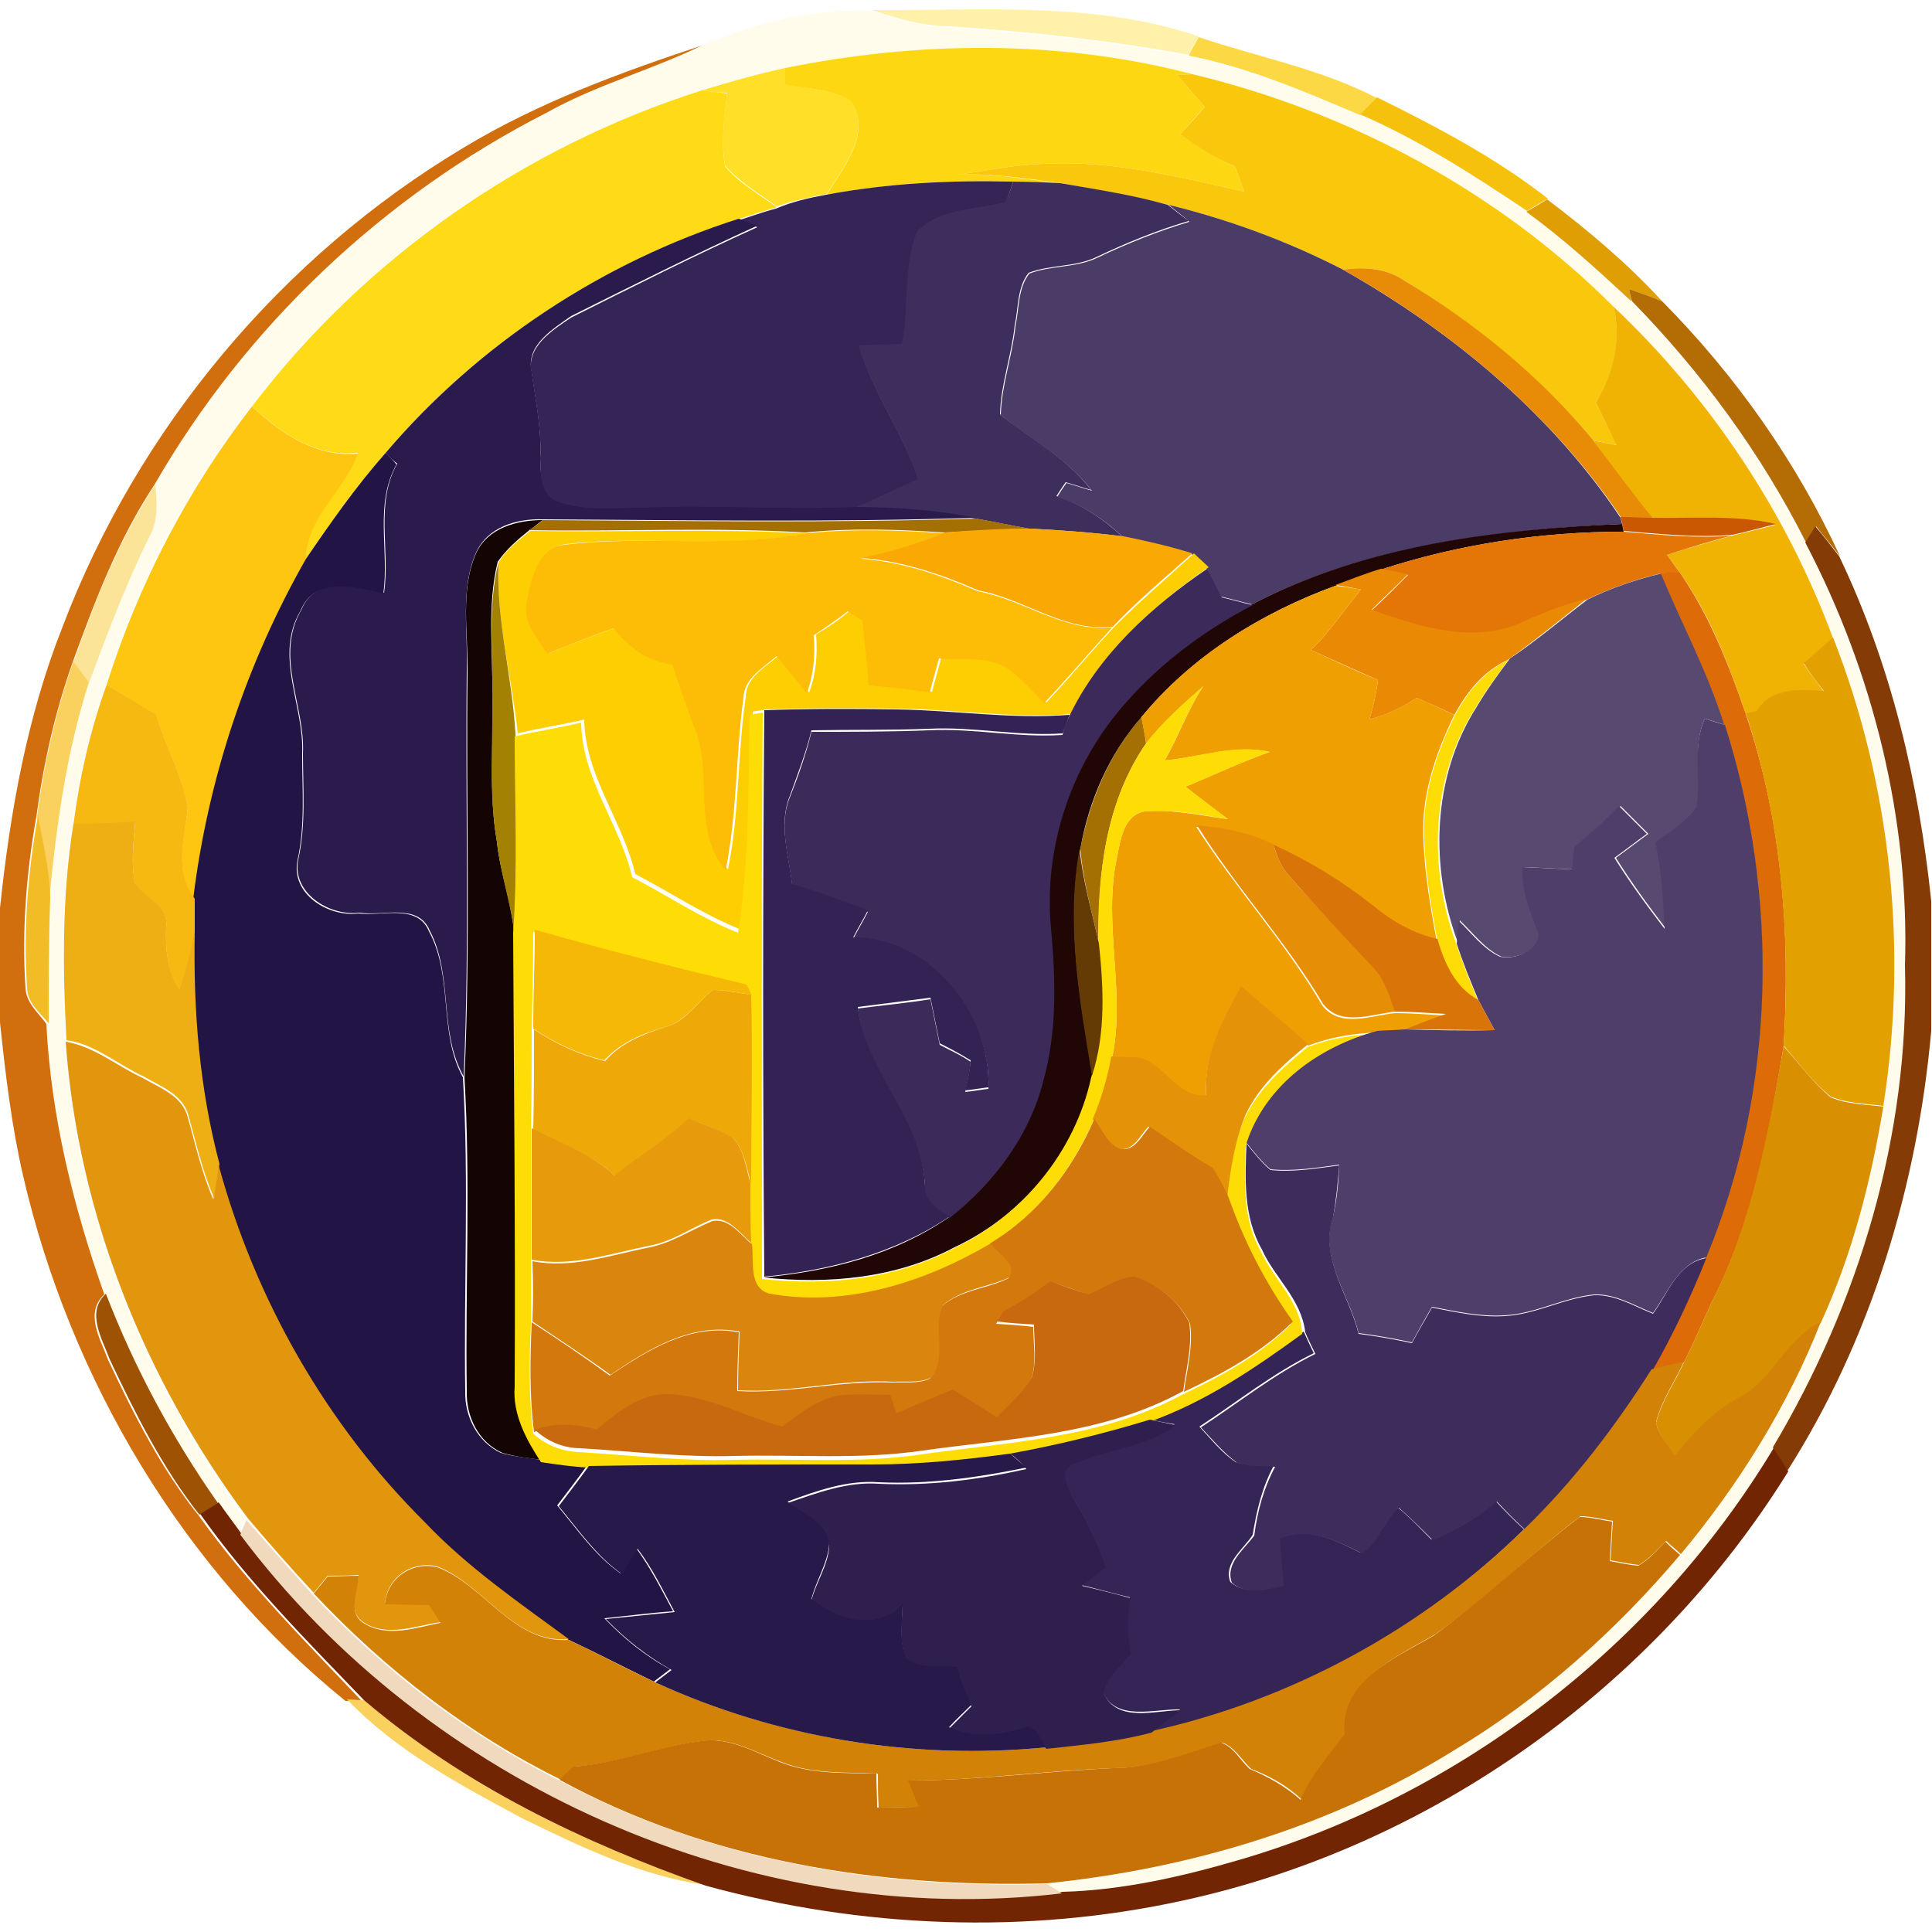 <?xml version="1.0" encoding="utf-8"?>
<!-- Generator: Adobe Illustrator 26.0.3, SVG Export Plug-In . SVG Version: 6.00 Build 0)  -->
<svg version="1.1" id="Layer_1" xmlns="http://www.w3.org/2000/svg" xmlns:xlink="http://www.w3.org/1999/xlink" x="0px" y="0px"
	 viewBox="0 0 250 250" style="enable-background:new 0 0 250 250;" xml:space="preserve">
<style type="text/css">
	.st0{fill:#FFFCEB;}
	.st1{fill:#FFF1A9;}
	.st2{fill:#FCD944;}
	.st3{fill:#D16E0D;}
	.st4{fill:#FED713;}
	.st5{fill:#FFDF27;}
	.st6{fill:#F9C70C;}
	.st7{fill:#FEDA17;}
	.st8{fill:#F6C10D;}
	.st9{fill:#352556;}
	.st10{fill:#3E2E5E;}
	.st11{fill:#DE9E04;}
	.st12{fill:#4B3B67;}
	.st13{fill:#2A1B4C;}
	.st14{fill:#E88C07;}
	.st15{fill:#B46C05;}
	.st16{fill:#F0B203;}
	.st17{fill:#FEC611;}
	.st18{fill:#221444;}
	.st19{fill:#FBE497;}
	.st20{fill:#150404;}
	.st21{fill:#A46F03;}
	.st22{fill:#CA5802;}
	.st23{fill:#200705;}
	.st24{fill:#843B05;}
	.st25{fill:#FDCF03;}
	.st26{fill:#FDBC05;}
	.st27{fill:#FAA804;}
	.st28{fill:#E37606;}
	.st29{fill:#A38102;}
	.st30{fill:#3B2A5A;}
	.st31{fill:#E98904;}
	.st32{fill:#584970;}
	.st33{fill:#DD6B07;}
	.st34{fill:#F09F03;}
	.st35{fill:#E2A101;}
	.st36{fill:#FDDD05;}
	.st37{fill:#FAD15E;}
	.st38{fill:#F5B912;}
	.st39{fill:#332354;}
	.st40{fill:#4E3E69;}
	.st41{fill:#F2BC27;}
	.st42{fill:#EEAF15;}
	.st43{fill:#E68E06;}
	.st44{fill:#643B04;}
	.st45{fill:#D97409;}
	.st46{fill:#F5B806;}
	.st47{fill:#EEA808;}
	.st48{fill:#E49308;}
	.st49{fill:#E2960E;}
	.st50{fill:#D88F01;}
	.st51{fill:#E79B0C;}
	.st52{fill:#D2780D;}
	.st53{fill:#3D2C5C;}
	.st54{fill:#DA850E;}
	.st55{fill:#C8680F;}
	.st56{fill:#9E5204;}
	.st57{fill:#D18207;}
	.st58{fill:#2E1F4F;}
	.st59{fill:#722503;}
	.st60{fill:#27194A;}
	.st61{fill:#C67206;}
	.st62{fill:#F0D9BC;}
</style>
<g id="_x23_fffcebff">
	<path class="st0" d="M90.8,5.9c6.9-2.9,14.3-4.8,21.8-4.5c3.3,1,6.6,2,10.1,2.2c10.4,0.7,20.8,1.7,31,3.7c7.7,1.5,15,4.7,22.2,7.6
		c7.6,3.4,14.7,7.8,21.5,12.6c4.8,3.6,9.3,7.6,13.6,11.6c9.1,9.2,16.7,19.7,22.5,31.2c8.8,16.8,13.4,35.8,13,54.8
		c0.5,21.9-6,43.6-17.1,62.4c-15.3,25.5-40.3,44.9-68.9,53.2c-7.6,2.2-15.3,4-23.2,4.2c-0.5-0.3-1.4-0.9-1.9-1.2
		c18.6-1.9,36.9-7.5,52.8-17.3c11.1-6.6,20.8-15.4,29.1-25.2c7.5-9,13.8-19.1,18.1-30c4.1-8.9,6.5-18.4,8.1-28
		c3.2-20.3,1-41.4-6.5-60.6c-6-16.2-15.8-31-28.4-42.9c-14.9-14.8-34.1-25.2-54.5-30.1c-17.2-4.4-35.4-4.3-52.7-0.8
		c-3.6,0.8-7.2,1.8-10.8,2.9c-23,7.2-43.6,21.7-58.2,40.9c-8.4,10.8-14.8,23-18.8,36c-2,5.8-3.5,11.9-4.3,18
		c-1.5,9.3-1.4,18.8-1,28.2c1.6,22.4,10.3,43.9,23.4,61.9c-0.2,0.4-0.6,1.3-0.8,1.8c-1-1.3-1.9-2.6-2.9-4
		c-5.9-8.4-10.8-17.6-14.5-27.1c-4.1-11.2-6.9-23-7.5-35c-0.1-5.4,0-10.8,0.2-16.2c0.8-9.4,2.2-18.8,5.1-27.8
		c2.4-6.4,4.8-12.9,7.9-19.1c1.1-2,0.9-4.4,0.7-6.6c11.7-20.5,29.6-37.4,50.7-48.1C77.1,11,84.3,9.1,90.8,5.9z"/>
</g>
<g id="_x23_fff1a9ff">
	<path class="st1" d="M112.7,1.3c14.2,0.1,28.8-1.2,42.4,3.4c-0.3,0.6-1,1.8-1.3,2.4c-10.2-1.9-20.6-3-31-3.7
		C119.3,3.4,115.9,2.3,112.7,1.3z"/>
</g>
<g id="_x23_fcd944ff">
	<path class="st2" d="M153.8,7.2c0.3-0.6,1-1.8,1.3-2.4c7.7,2.6,15.8,4.1,23.1,7.9c-0.7,0.7-1.5,1.4-2.2,2.2
		C168.7,11.8,161.5,8.7,153.8,7.2z"/>
</g>
<g id="_x23_d16e0dff">
	<path class="st3" d="M60,19.1c9.6-5.8,20.2-9.7,30.8-13.2c-6.6,3.2-13.7,5.1-20.1,8.7C49.7,25.3,31.8,42.2,20,62.7
		c-4.7,7.1-7.7,15-10.6,23c-2.3,6.5-3.8,13.2-4.7,20c-1.3,7.3-1.9,14.8-1.4,22.2c0.1,1.9,1.7,3.2,2.7,4.6c0.6,12,3.5,23.7,7.5,35
		c-2.6,2.4-0.5,5.8,0.5,8.5c3.3,7,6.8,14,11.7,20.1c6.2,8.7,13.8,16.3,21.2,24.1c-0.5,0-1.6-0.1-2.2-0.1
		C23.7,203.1,9.1,178.5,3,152.2c-1.5-6.5-2.3-13.2-3-19.9v-14.8c1.3-12.4,3.5-24.8,8.1-36.4C17.8,55.5,36.4,33.2,60,19.1z"/>
</g>
<g id="_x23_fed713ff">
	<path class="st4" d="M101.6,8.8c17.3-3.5,35.5-3.7,52.7,0.8c-0.5,0-1.5,0.1-2,0.1c1.2,1.4,2.4,2.8,3.6,4.1
		c-1.1,1.2-2.1,2.4-3.2,3.6c2.3,1.5,4.5,3.1,7.1,4.1c0.4,1.1,0.8,2.2,1.2,3.3c-8.5-1.9-17.1-4.1-25.9-3.6c-3.8,0.1-7.5,0.9-11.2,1.4
		c4.5-0.2,9,0.6,13.4,1.1c-2.1-0.1-4.1-0.1-6.1-0.2c-8.1-0.2-16.2,0.2-24.2,1.7c2.1-3.6,5.9-7.9,3.1-12.1c-2.5-1.6-5.6-1.6-8.5-2.1
		C101.6,10.4,101.6,9.3,101.6,8.8z"/>
</g>
<g id="_x23_ffdf27ff">
	<path class="st5" d="M90.8,11.7c3.6-1.1,7.1-2.1,10.8-2.9c0,0.5,0,1.6,0,2.1c2.8,0.6,6,0.6,8.5,2.1c2.8,4.2-1,8.6-3.1,12.1
		c-2.2,0.4-4.4,0.9-6.5,1.6c-2.3-1.7-4.8-3.1-6.7-5.3c-0.5-3.1-0.1-6.3,0.3-9.4C93.2,12,91.6,11.8,90.8,11.7z"/>
</g>
<g id="_x23_f9c70cff">
	<path class="st6" d="M152.3,9.7c0.5,0,1.5-0.1,2-0.1c20.4,4.9,39.6,15.2,54.5,30.1c1,4.3,0.1,8.7-2.3,12.4c0.9,1.8,1.8,3.6,2.8,5.5
		c-1.1-0.2-2.1-0.4-3.1-0.6c-6.9-8.2-15.3-15.1-24.5-20.7c-2.3-1.6-5.2-1.8-7.9-1.4c-7.2-3.7-14.8-6.5-22.6-8.4
		c-4.6-1.2-9.3-1.9-13.9-2.8c-4.4-0.6-8.9-1.3-13.4-1.1c3.7-0.5,7.4-1.3,11.2-1.4c8.8-0.5,17.4,1.7,25.9,3.6
		c-0.4-1.1-0.8-2.2-1.2-3.3c-2.6-1-4.8-2.5-7.1-4.1c1.1-1.2,2.2-2.4,3.2-3.6C154.7,12.5,153.5,11.1,152.3,9.7z"/>
</g>
<g id="_x23_feda17ff">
	<path class="st7" d="M32.6,52.6C47.2,33.4,67.8,19,90.8,11.7c0.8,0.1,2.5,0.3,3.3,0.4c-0.4,3.1-0.8,6.3-0.3,9.4
		c1.8,2.2,4.4,3.6,6.7,5.3c-1.6,0.5-3.2,1-4.8,1.5C78,33.9,61.9,44.5,49.9,58.6c-3.8,4.3-7.1,9-10.3,13.7c-0.1-5.5,4.9-8.8,6.7-13.7
		C40.8,59.2,36.4,56,32.6,52.6z"/>
</g>
<g id="_x23_f6c10dff">
	<path class="st8" d="M176,14.8c0.7-0.7,1.4-1.4,2.2-2.2c7.7,3.8,15.3,7.8,22.1,13.1c-0.7,0.4-2.1,1.2-2.7,1.6
		C190.6,22.6,183.6,18.1,176,14.8z"/>
</g>
<g id="_x23_352556ff">
	<path class="st9" d="M106.9,25.2c8-1.5,16.1-1.9,24.2-1.7c-0.2,0.7-0.7,2.1-1,2.8c-3.8,0.9-8.5,0.8-11.3,3.7
		c-1.8,4.6-0.9,9.8-2,14.6c-1.9,0.1-3.8,0.1-5.6,0.2c1.8,6.1,5.7,11.3,7.7,17.3c-2.8,1.2-5.4,2.6-8.2,3.7
		c-9.2,0.4-18.5-0.3-27.7,0.1c-3.7-0.1-7.6,0.4-11.1-0.9c-2.2-1-1.9-3.7-2-5.7c0.2-3.7-0.6-7.4-1.1-11c-0.8-3.4,2.7-5.6,5.1-7.2
		c8-4,15.9-8,24.1-11.7c-0.6-0.2-1.8-0.7-2.4-0.9c1.6-0.5,3.2-1.1,4.8-1.5C102.5,26.1,104.7,25.6,106.9,25.2z"/>
	<path class="st9" d="M148.9,183.7c7.2-2.6,13.6-7,19.8-11.4c0.4,0.9,0.8,1.8,1.3,2.8c-5.3,2.6-9.9,6.3-14.8,9.5
		c1.5,1.6,2.9,3.4,4.7,4.6c1.6,0.5,3.3,0.4,4.9,0.5c-1.5,2.8-2.2,5.8-2.7,8.9c-1.2,1.9-3.8,3.6-2.9,6.1c1.9,1.7,4.5,0.9,6.7,0.4
		c-0.2-2-0.3-4-0.5-6.1c3.8-1.5,7.3,0.2,10.6,1.9c2.2-1.3,2.9-4.2,4.8-5.9c1.6,1.3,3,2.8,4.4,4.2c3-1.2,5.8-2.9,8.3-5
		c1.2,1.3,2.4,2.5,3.7,3.7c-13.2,13-30.1,22.3-48.3,26.2c1.3-0.9,2.6-1.9,3.8-2.9c-3.3-0.1-8.2,1.6-10-2.2c0.4-2.1,2.2-3.5,3.5-5.1
		c-0.5-2.4-0.5-4.8,0-7.2c-2.1-0.5-4.2-1.1-6.3-1.6c1-0.8,2.1-1.6,3.1-2.4c-1-3.1-2.4-6-4.1-8.8c-0.7-1.3-1.8-2.9-0.6-4.3
		c4.4-2.2,9.7-2.2,13.7-5.3C151.4,184.2,149.7,183.9,148.9,183.7z"/>
</g>
<g id="_x23_3e2e5eff">
	<path class="st10" d="M131.1,23.5c2,0,4.1,0.1,6.1,0.2c4.6,0.8,9.3,1.5,13.9,2.8c0.9,0.7,1.8,1.4,2.7,2.1c-4.1,1.2-8,2.8-11.8,4.6
		c-2.8,1.4-6,1-8.9,2.1c-1.5,1.9-1.3,4.5-1.8,6.8c-0.4,3.9-1.8,7.6-1.9,11.5c4,3.2,8.6,5.6,11.8,9.8c-1.1-0.3-2.2-0.7-3.3-1
		c-0.3,0.4-0.9,1.3-1.2,1.8c3.2,1,6,2.9,8.5,5.2c-4-0.5-8-0.8-12.1-1c-2.3-0.4-4.6-0.9-6.9-1.3c-5.1-1-10.4-1.4-15.6-1.4
		c2.8-1.2,5.4-2.5,8.2-3.7c-2-6-5.9-11.2-7.7-17.3c1.9-0.1,3.8-0.1,5.6-0.2c1-4.8,0.1-10,2-14.6c2.9-2.9,7.5-2.8,11.3-3.7
		C130.4,25.6,130.9,24.2,131.1,23.5z"/>
</g>
<g id="_x23_de9e04ff">
	<path class="st11" d="M197.5,27.4c0.7-0.4,2.1-1.2,2.7-1.6c5.3,4,10.4,8.3,14.9,13.2c-1.4-0.6-2.9-1.1-4.3-1.6
		c0.1,0.4,0.2,1.2,0.3,1.6C206.7,34.9,202.3,30.9,197.5,27.4z"/>
</g>
<g id="_x23_4b3b67ff">
	<path class="st12" d="M151.2,26.5c7.8,1.9,15.4,4.7,22.6,8.4c14.1,8,26.9,18.6,35.9,32.1l0.2,0.8c-16.4,0.8-33.2,2.8-47.9,10.4
		c-1.3-0.3-2.7-0.7-4-1c-0.6-1.2-1.2-2.5-1.9-3.7c-0.6-0.6-1.2-1.3-1.9-1.8c-2.9-0.9-5.9-1.7-8.9-2.2c-2.4-2.3-5.3-4.2-8.5-5.2
		c0.3-0.5,0.9-1.4,1.2-1.8c1.1,0.3,2.2,0.7,3.3,1c-3.2-4.2-7.9-6.6-11.8-9.8c0.1-3.9,1.5-7.6,1.9-11.5c0.5-2.3,0.3-4.9,1.8-6.8
		c2.8-1.1,6.1-0.7,8.9-2.1c3.8-1.8,7.8-3.4,11.8-4.6C153,27.9,152.1,27.2,151.2,26.5z"/>
</g>
<g id="_x23_2a1b4cff">
	<path class="st13" d="M49.9,58.6c12-14.1,28.1-24.7,45.7-30.3c0.6,0.2,1.8,0.7,2.4,0.9c-8.1,3.7-16.1,7.7-24.1,11.7
		c-2.4,1.7-5.9,3.8-5.1,7.2c0.5,3.7,1.3,7.3,1.1,11c0.1,2-0.1,4.7,2,5.7c3.5,1.4,7.4,0.9,11.1,0.9c9.2-0.4,18.5,0.3,27.7-0.1
		c5.2,0,10.5,0.4,15.6,1.4c-18.7,0.6-37.4,0.3-56.1,0.2c-3.4-0.1-7.1,1-8.6,4.3c-2.1,4.8-1,10.3-1.2,15.4
		c-0.2,17.5,0.4,34.9-0.4,52.4c-3.3-5.9-1.3-13-4.4-18.9c-1.5-3.6-6.1-1.8-9.1-2.3c-3.9,0.5-8.8-2.6-7.9-6.9c1-4.5,0.6-9.1,0.6-13.7
		c0.3-6.2-3.7-12.6-0.2-18.6c1.8-4.4,7.1-3.1,10.7-2.2c0.8-5.6-1.2-11.6,1.7-16.7C51,59.7,50.2,59,49.9,58.6z"/>
</g>
<g id="_x23_e88c07ff">
	<path class="st14" d="M173.8,34.9c2.7-0.4,5.6-0.2,7.9,1.4c9.2,5.5,17.6,12.4,24.5,20.7c2.7,3.3,5.2,6.8,7.8,10.1
		c-1.4,0-2.8-0.1-4.2-0.1C200.7,53.5,187.8,42.8,173.8,34.9z"/>
</g>
<g id="_x23_b46c05ff">
	<path class="st15" d="M210.8,37.4c1.4,0.5,2.9,1,4.3,1.6c9.5,9.6,17.4,20.8,23,33c-1-1.3-2.1-2.6-3.1-3.9c-0.3,0.5-1,1.6-1.3,2.1
		c-5.8-11.5-13.5-22-22.5-31.2C211,38.6,210.9,37.8,210.8,37.4z"/>
</g>
<g id="_x23_f0b203ff">
	<path class="st16" d="M206.5,52.1c2.3-3.7,3.3-8.1,2.3-12.4c12.6,11.9,22.4,26.7,28.4,42.9c-1.2,1.1-2.5,2.2-3.8,3.3
		c0.8,1.2,1.7,2.4,2.6,3.6c-3.1-0.2-6.8-0.6-8.7,2.6c-0.4,0.1-1.1,0.2-1.4,0.3c-2.2-6.4-4.6-12.8-8.6-18.4c-0.4-0.6-1.2-1.7-1.6-2.2
		c2.8-0.9,5.6-1.7,8.5-2.5c1.9-0.5,3.8-0.9,5.6-1.4c-5.2-1.2-10.6-0.7-15.9-0.8c-2.7-3.3-5.2-6.8-7.8-10.1c1,0.2,2.1,0.4,3.1,0.6
		C208.3,55.7,207.4,53.9,206.5,52.1z"/>
</g>
<g id="_x23_fec611ff">
	<path class="st17" d="M13.8,88.6c4.1-13,10.5-25.3,18.8-36c3.8,3.5,8.3,6.6,13.7,6.1c-1.7,4.9-6.7,8.2-6.7,13.7
		c-7.7,13.5-12.7,28.5-14.4,44c-2.7-3.6-1.4-7.8-0.9-11.8c-0.7-4.2-2.9-8-4.1-12C18.1,91.2,15.9,89.9,13.8,88.6z"/>
</g>
<g id="_x23_221444ff">
	<path class="st18" d="M39.6,72.3c3.2-4.7,6.5-9.4,10.3-13.7c0.4,0.4,1.1,1.1,1.4,1.5c-2.9,5.2-0.9,11.2-1.7,16.7
		c-3.6-0.9-8.9-2.2-10.7,2.2c-3.5,5.9,0.5,12.3,0.2,18.6c0,4.6,0.4,9.2-0.6,13.7c-0.9,4.4,4,7.4,7.9,6.9c3,0.4,7.6-1.3,9.1,2.3
		c3.2,5.9,1.2,13.1,4.4,18.9c0.8,13.5,0.1,27.1,0.3,40.6c-0.1,3.3,1.6,6.6,4.6,8c1.7,0.5,3.4,0.6,5.1,0.9c2,0.3,4,0.6,6.1,0.7
		c-1.3,1.8-2.6,3.5-3.9,5.2c2.6,3.1,4.9,6.5,8.2,8.8c0.7-1.1,1.3-2.2,2-3.3c1.9,2.6,3.3,5.4,4.8,8.2c-3,0.2-5.9,0.6-8.9,0.9
		c2.5,2.6,5.3,4.9,8.5,6.6c-0.5,0.4-1.6,1.2-2.1,1.6c-3.7-1.8-7.4-3.7-11.2-5.5c-6.5-4.7-13.1-9.3-18.6-15.1
		c-12.8-12.7-22-28.9-26.6-46.3c-2.6-9.8-3.4-19.9-3.2-30c0-1.5,0.1-2.9,0-4.4C26.9,100.8,31.9,85.8,39.6,72.3z"/>
</g>
<g id="_x23_fbe497ff">
	<path class="st19" d="M9.5,85.7c2.8-8,5.9-15.9,10.6-23c0.2,2.2,0.4,4.6-0.7,6.6c-3.1,6.2-5.5,12.7-7.9,19.1
		C10.9,87.7,10,86.3,9.5,85.7z"/>
</g>
<g id="_x23_150404ff">
	<path class="st20" d="M61.6,71.6c1.5-3.3,5.3-4.3,8.6-4.3c-0.4,0.3-1.2,1-1.7,1.3c-1.5,1.2-3,2.5-4.1,4.1
		C63,78.4,63.8,84.3,63.7,90c0.2,6.3-0.5,12.6,0.6,18.9c0.4,3.9,1.8,7.6,2.2,11.5c0.1,19.6,0.3,39.2,0.2,58.7
		c-0.3,3.6,1.5,6.9,3.4,9.8c-1.7-0.2-3.4-0.4-5.1-0.9c-3.1-1.4-4.7-4.7-4.6-8c-0.2-13.5,0.5-27.1-0.3-40.6
		c0.8-17.4,0.2-34.9,0.4-52.4C60.6,81.9,59.5,76.4,61.6,71.6z"/>
</g>
<g id="_x23_a46f03ff">
	<path class="st21" d="M70.2,67.3c18.7,0.1,37.4,0.4,56.1-0.2c2.3,0.4,4.6,0.9,6.9,1.3c-3.7,0.1-7.3,0.3-11,0.5c-6-0.4-12-0.6-18,0
		c-11.9-0.7-23.8-0.1-35.8-0.3C69,68.3,69.8,67.7,70.2,67.3z"/>
	<path class="st21" d="M139.8,109.8c1.2-6.2,3.7-12.2,7.9-17c0.2,0.9,0.5,2.6,0.6,3.4c-5.2,7.5-6.3,17-6.1,25.9
		C141.3,118,140.1,113.9,139.8,109.8z"/>
</g>
<g id="_x23_ca5802ff">
	<path class="st22" d="M209.7,66.9c1.4,0,2.8,0.1,4.2,0.1c5.3,0.1,10.7-0.4,15.9,0.8c-1.9,0.5-3.8,1-5.6,1.4
		c-4.7,0.4-9.4-0.1-14.1-0.5l-0.2-1L209.7,66.9z"/>
</g>
<g id="_x23_200705ff">
	<path class="st23" d="M162,78.2c14.8-7.7,31.6-9.7,47.9-10.4l0.2,1c-10.6,0-21.3,1.6-31.4,4.9c-2,0.6-4,1.3-5.9,2.1
		c-9.6,3.5-18.6,9.1-25.1,17c-4.2,4.8-6.8,10.8-7.9,17c-1.9,9.8,0,19.8,1.6,29.4c-2.1,9.7-8.9,18-17.9,22.2
		c-7.5,4-16.3,4.8-24.7,3.9c8.5-0.8,16.9-2.9,24-7.8c5.7-4.5,10.2-10.6,12.1-17.7c1.8-6.4,1.6-13.2,1-19.8
		c-1-10.6,2.8-21.4,9.8-29.3C150.3,85.6,155.9,81.4,162,78.2z"/>
</g>
<g id="_x23_843b05ff">
	<path class="st24" d="M233.6,70.2c0.3-0.5,1-1.6,1.3-2.1c1.1,1.3,2.1,2.6,3.1,3.9c6.7,14,10.3,29.2,11.9,44.6v16.8
		c-1.8,20.1-7.8,39.9-18.6,56.9c-0.5-0.7-1.4-2.2-1.9-3c11.2-18.8,17.7-40.5,17.1-62.4C247.1,106,242.4,87,233.6,70.2z"/>
</g>
<g id="_x23_fdcf03ff">
	<path class="st25" d="M64.5,72.8c1-1.7,2.6-2.9,4.1-4.1c11.9,0.2,23.8-0.3,35.8,0.3c-10.2,2.1-20.8,0.2-31.1,1.4
		c-3.4,0.4-4.3,4.4-4.8,7.2c-0.7,2.7,1.3,4.8,2.6,6.9c2.9-1.2,5.8-2.3,8.6-3.3c1.9,2.4,4.5,4.2,7.6,4.7c0.8,2.7,1.8,5.4,2.8,8
		c2.6,6-0.4,13.3,4.1,18.6c1.5-7.3,1.2-14.9,2.3-22.3c0-2.6,2.6-3.9,4.3-5.4c1.3,1.6,2.6,3.2,3.9,4.8c0.9-2.4,1.1-4.9,0.9-7.5
		c1.5-0.9,3-1.9,4.4-3.1c0.5,0.3,1.4,0.9,1.9,1.2c0.3,2.8,0.6,5.6,0.8,8.4c2.6,0.2,5.3,0.5,7.9,0.9c0.4-1.5,0.8-2.9,1.2-4.4
		c3.2,0.3,6.9-0.5,9.5,1.8c1.5,1.2,2.8,2.6,4.1,4c3-3.2,5.8-6.6,8.8-9.8c3.3-3.3,6.8-6.3,10.3-9.5c0.6,0.6,1.3,1.2,1.9,1.8
		c-7.2,4.9-13.9,11.2-17.8,19c-7.5,0.6-14.9-0.6-22.4-0.7c-5.7-0.1-11.4-0.1-17.1,0.1c-0.4,0.1-1.3,0.2-1.7,0.3
		c-0.2,9.4-0.1,18.8-1.5,28.2c-4.8-1.9-9.1-4.8-13.7-7.2c-1.6-6.9-6.5-12.7-6.6-20c-2.9,0.7-5.8,1.1-8.6,1.8
		C66.2,87.5,64.2,80.2,64.5,72.8z"/>
</g>
<g id="_x23_fdbc05ff">
	<path class="st26" d="M104.3,69c6-0.6,12-0.4,18,0c-3.5,1.5-7.2,2.4-10.9,3.3c5.3,0.4,10.3,2.1,15.1,4.2c6,1.1,11.1,5.3,17.4,4.7
		c-2.9,3.2-5.8,6.6-8.8,9.8c-1.3-1.4-2.6-2.8-4.1-4c-2.6-2.3-6.4-1.5-9.5-1.8c-0.4,1.5-0.8,2.9-1.2,4.4c-2.6-0.4-5.2-0.7-7.9-0.9
		c-0.2-2.8-0.5-5.6-0.8-8.4c-0.5-0.3-1.4-0.9-1.9-1.2c-1.4,1.1-2.9,2.1-4.4,3.1c0.2,2.5,0,5.1-0.9,7.5c-1.3-1.6-2.6-3.2-3.9-4.8
		c-1.7,1.5-4.2,2.8-4.3,5.4c-1,7.4-0.8,14.9-2.3,22.3c-4.5-5.3-1.5-12.7-4.1-18.6c-1-2.6-1.9-5.3-2.8-8c-3.1-0.4-5.7-2.2-7.6-4.7
		c-2.9,1-5.8,2.2-8.6,3.3c-1.3-2.1-3.3-4.2-2.6-6.9c0.5-2.8,1.4-6.8,4.8-7.2C83.5,69.2,94.1,71,104.3,69z"/>
</g>
<g id="_x23_faa804ff">
	<path class="st27" d="M122.3,68.9c3.7-0.3,7.3-0.5,11-0.5c4,0.2,8.1,0.5,12.1,1c3,0.6,6,1.3,8.9,2.2c-3.5,3.1-7.1,6.1-10.3,9.5
		c-6.3,0.7-11.4-3.6-17.4-4.7c-4.8-2.1-9.8-3.8-15.1-4.2C115.1,71.4,118.8,70.4,122.3,68.9z"/>
</g>
<g id="_x23_e37606ff">
	<path class="st28" d="M178.7,73.7c10.1-3.3,20.8-4.9,31.4-4.9c4.7,0.4,9.4,0.9,14.1,0.5c-2.9,0.7-5.7,1.6-8.5,2.5
		c0.4,0.5,1.2,1.7,1.6,2.2c-0.6,0.1-1.8,0.2-2.4,0.2c-3.3,0.8-6.5,1.9-9.6,3.4c-3.1,0.8-6.1,2-9,3.3c-6.2,2.4-12.9,0.2-18.8-1.9
		c1.6-1.5,3.2-3.1,4.7-4.6C181.4,74.2,179.6,73.8,178.7,73.7z"/>
</g>
<g id="_x23_a38102ff">
	<path class="st29" d="M63.7,90c0.1-5.7-0.6-11.6,0.8-17.2c-0.3,7.5,1.8,14.8,2.2,22.2c0,8.5,0.4,16.9-0.2,25.4
		c-0.5-3.9-1.8-7.6-2.2-11.5C63.2,102.6,63.8,96.3,63.7,90z"/>
</g>
<g id="_x23_3b2a5aff">
	<path class="st30" d="M138.4,92.6c3.8-7.9,10.6-14.1,17.8-19c0.7,1.2,1.3,2.5,1.9,3.7c1.3,0.3,2.7,0.7,4,1
		c-6.1,3.2-11.7,7.3-16.3,12.5c-7.1,7.9-10.8,18.7-9.8,29.3c0.6,6.6,0.8,13.4-1,19.8c-1.8,7.1-6.4,13.2-12.1,17.7
		c-1.5-0.8-3.3-1.9-3.2-3.9c-0.3-8.6-7.7-14.7-8.7-23.2c3.1-0.4,6.3-0.7,9.4-1.2c0.4,2,0.8,3.9,1.2,5.9c1.3,0.7,2.7,1.3,4,2.2
		c-0.1,1.3-0.4,2.6-0.7,3.9c1-0.1,2-0.3,3-0.4c0.4-9.5-7.6-19.5-17.5-19.4c0.6-1.2,1.3-2.3,1.9-3.5c-3.2-1.3-6.5-2.5-9.8-3.4
		c-0.4-3.8-1.8-7.8-0.3-11.4c1.1-2.8,2.1-5.6,2.8-8.5c5.1,0,10.1,0,15.2-0.2c5.8-0.3,11.5,1,17.3,0.6
		C137.6,94.3,138.1,93.2,138.4,92.6z"/>
</g>
<g id="_x23_e98904ff">
	<path class="st31" d="M172.8,75.7c1.9-0.7,3.9-1.5,5.9-2.1c0.9,0.2,2.7,0.5,3.5,0.7c-1.6,1.6-3.2,3.1-4.7,4.6
		c5.9,2.1,12.6,4.3,18.8,1.9c2.9-1.3,5.9-2.6,9-3.3c-3.4,2.7-6.7,5.4-10.2,7.9c-3.1,1.4-5.3,4.1-6.9,7.1c-1.7-0.8-3.3-1.5-4.9-2.2
		c-1.9,1.3-3.9,2.2-6.1,2.8c0.5-1.7,0.9-3.4,1.1-5.1c-2.9-1.3-5.8-2.6-8.7-3.9c2.5-2.3,4.3-5.2,6.5-7.8
		C175.3,76.1,173.6,75.8,172.8,75.7z"/>
</g>
<g id="_x23_584970ff">
	<path class="st32" d="M205.4,77.6c3-1.5,6.3-2.6,9.6-3.4c2.7,6.6,6.1,12.8,8.2,19.6c-0.6-0.2-1.9-0.6-2.6-0.8
		c-1.7,3.7-0.3,7.7-0.9,11.5c-1.4,1.9-3.4,3.2-5.3,4.5c0.8,3.7,1,7.5,1.2,11.2c-2.3-3-4.5-6-6.5-9.2c1.4-1,2.8-2.1,4.2-3.1
		c-1.2-1.2-2.4-2.4-3.6-3.6c-1.9,1.8-3.8,3.6-5.8,5.3c-0.1,1-0.2,1.9-0.3,2.9c-2.1-0.1-4.2-0.2-6.4-0.3c-0.1,3.1,1.2,5.9,2.1,8.7
		c-0.1,2.2-3.1,3.2-5,2.9c-2.2-1-3.7-3.1-5.4-4.7c-0.1,0.7-0.2,2.2-0.2,3c-3.7-9.8-3.4-21.5,2.3-30.5c1.3-2.2,2.8-4.3,4.4-6.4
		C198.7,83,202,80.2,205.4,77.6z"/>
</g>
<g id="_x23_dd6b07ff">
	<path class="st33" d="M214.9,74.2c0.6-0.1,1.8-0.2,2.4-0.2c3.9,5.6,6.4,12,8.6,18.4c4.7,13.8,5.8,28.5,4.9,43
		c-1.9,11.3-4,22.8-9.3,33.1c-1.2,2.6-2.3,5.2-3.6,7.8c-1.4,0.3-2.8,0.6-4.2,1c2.7-4.7,4.9-9.6,7-14.6c9-21.7,9.6-46.6,2.4-68.9
		C221,87,217.6,80.7,214.9,74.2z"/>
</g>
<g id="_x23_f09f03ff">
	<path class="st34" d="M147.7,92.8c6.5-8,15.6-13.5,25.1-17c0.8,0.1,2.5,0.3,3.3,0.5c-2.2,2.6-4,5.5-6.5,7.8
		c2.9,1.3,5.8,2.7,8.7,3.9c-0.2,1.7-0.6,3.4-1.1,5.1c2.1-0.6,4.2-1.5,6.1-2.8c1.7,0.7,3.3,1.5,4.9,2.2c-2.5,5.1-4.4,10.7-4,16.5
		c0.2,4.3,0.9,8.5,1.7,12.7c-3.1-0.7-5.9-2.3-8.3-4.3c-4-3.2-8.4-5.8-12.9-7.9c-3.1-1.7-6.5-2.2-9.9-2.5c5.1,8,11.5,14.9,16.3,23.1
		c2.3,3,6.3,1.3,9.4,1c2.2,0,4.4,0.2,6.6,0.3c-1.8,0.6-3.5,1.3-5.3,2c-1.2,0.1-2.4,0.1-3.6,0.2c-3,0.1-6.1,0.6-8.9,1.7
		c-2.9-2.5-5.8-5-8.7-7.5c-2.4,4.4-4.9,8.9-4.5,14.1c-4.3,0.6-5.7-5.3-9.9-4.9c-0.6,0-1.7-0.1-2.3-0.1c1.8-8.5-1.2-17.2,0.6-25.8
		c0.5-2.3,0.8-5.6,3.6-6.1c3.6-0.3,7.2,0.5,10.8,1c-1.9-1.4-3.7-2.8-5.5-4.2c3.6-1.5,7.2-3.2,10.9-4.5c-4.5-1-9.1,0.7-13.6,1.1
		c1.8-3.1,3-6.6,5-9.6c-2.6,2.3-5.2,4.6-7.4,7.4C148.2,95.3,147.8,93.6,147.7,92.8z"/>
</g>
<g id="_x23_e2a101ff">
	<path class="st35" d="M233.4,85.8c1.3-1.1,2.5-2.2,3.8-3.3c7.5,19.1,9.7,40.3,6.5,60.6c-2.3-0.3-4.6-0.3-6.8-1.2
		c-2.4-1.9-4.1-4.3-6.1-6.6c0.9-14.5-0.3-29.2-4.9-43c0.4-0.1,1.1-0.2,1.4-0.3c1.9-3.1,5.6-2.8,8.7-2.6
		C235.1,88.3,234.2,87.1,233.4,85.8z"/>
</g>
<g id="_x23_fddd05ff">
	<path class="st36" d="M188.3,92.5c1.6-3,3.8-5.7,6.9-7.1c-1.6,2.1-3.1,4.2-4.4,6.4c-5.7,9-6,20.7-2.3,30.5c0.8,2.5,1.8,4.9,2.8,7.3
		c-3-1.6-4.4-4.8-5.3-7.9c-0.8-4.2-1.5-8.4-1.7-12.7C183.9,103.2,185.8,97.6,188.3,92.5z"/>
	<path class="st36" d="M148.3,96.2c2.1-2.8,4.8-5.1,7.4-7.4c-2,3-3.2,6.4-5,9.6c4.5-0.4,9-2.2,13.6-1.1c-3.7,1.3-7.2,3-10.9,4.5
		c1.8,1.4,3.7,2.8,5.5,4.2c-3.6-0.6-7.2-1.3-10.8-1c-2.8,0.5-3.1,3.8-3.6,6.1c-1.8,8.5,1.2,17.2-0.6,25.8c-0.5,2.8-1.2,5.5-2.4,8.1
		c-2.9,6.5-7.4,12.4-13.5,16.1c-8.5,5-18.7,8.3-28.6,6.5c-2.8-0.7-2-4.3-2.3-6.4c-0.1-2.6,0-5.2-0.1-7.7c0-8.2,0.2-16.3,0-24.5
		c-0.2-0.3-0.5-1-0.6-1.3c-9.2-2.2-18.3-4.5-27.4-7.1c0,4.3-0.1,8.6-0.2,12.8c0,4.4,0,8.7-0.1,13.1c0,5.7,0,11.3,0,17
		c0,2.6,0,5.2,0,7.8c-0.2,4.7-0.3,9.5,0.3,14.2c1.6,1.5,3.7,2.3,5.9,2.4c6.7,0.4,13.3,1.2,20,1c8.1-0.2,16.3,0.5,24.3-0.7
		c11.4-1.6,23.4-2.1,33.7-7.7c5.1-2.4,10.1-5.1,14.1-9.1c-3.5-4.9-6.3-10.3-8.3-16c0.4-3.7,0.9-7.4,2.4-10.8
		c1.8-3.7,4.9-6.5,8.1-9.1c2.8-1.1,5.9-1.6,8.9-1.7c-7.4,2.1-14.5,6.9-16.9,14.5c-0.2,4.6-0.4,9.6,2,13.7c1.6,3.6,5.1,6.4,5.3,10.6
		c-6.2,4.5-12.5,8.8-19.8,11.4c-6,1.8-12,3.4-18.1,4.4c-5.9,0.8-11.8,1.5-17.7,1.4c-12.3,0-24.6,0-36.8,0.1c-2-0.1-4.1-0.4-6.1-0.7
		c-1.9-2.9-3.7-6.2-3.4-9.8c0.1-19.6-0.1-39.2-0.2-58.7c0.6-8.4,0.2-16.9,0.2-25.4c2.8-0.7,5.8-1.1,8.6-1.8c0.1,7.3,5,13.1,6.6,20
		c4.6,2.4,8.9,5.3,13.7,7.2c1.5-9.3,1.3-18.8,1.5-28.2c0.4-0.1,1.3-0.2,1.7-0.3c-0.2,24.4-0.1,48.9-0.1,73.3
		c8.4,0.9,17.1,0.1,24.7-3.9c8.9-4.2,15.8-12.5,17.9-22.2c1.8-5.6,1.5-11.4,0.9-17.2C142,113.1,143.1,103.7,148.3,96.2z"/>
</g>
<g id="_x23_fad15eff">
	<path class="st37" d="M4.8,105.6c0.9-6.8,2.4-13.5,4.7-20c0.5,0.7,1.5,2,2,2.7c-2.9,9-4.2,18.5-5.1,27.8
		C6.3,112.6,5.5,109.1,4.8,105.6z"/>
	<path class="st37" d="M44.9,219.9c0.5,0,1.6,0.1,2.2,0.1c12.9,11,28.3,18.4,44.1,23.9c-8.4-1.2-16-4.9-23.6-8.6
		C59.6,231,51.3,226.6,44.9,219.9z"/>
</g>
<g id="_x23_f5b912ff">
	<path class="st38" d="M13.8,88.6c2.2,1.3,4.3,2.6,6.4,3.9c1.2,4.1,3.4,7.8,4.1,12c-0.4,4-1.8,8.2,0.9,11.8c0,1.5,0,2.9,0,4.4
		c-0.4,2.5-1.2,5-2,7.5c-1.6-2.5-1.8-5.4-1.7-8.3c0.3-2.6-2.6-3.7-4-5.4c-0.6-2.7-0.2-5.4,0-8.1c-2.7,0.2-5.3,0.3-8,0.3
		C10.3,100.5,11.7,94.4,13.8,88.6z"/>
</g>
<g id="_x23_332354ff">
	<path class="st39" d="M98.9,91.9c5.7-0.2,11.4-0.2,17.1-0.1c7.5,0.1,14.9,1.3,22.4,0.7c-0.2,0.6-0.7,1.8-0.9,2.4
		c-5.8,0.4-11.5-0.9-17.3-0.6c-5.1,0.2-10.1,0.1-15.2,0.2c-0.7,2.9-1.8,5.7-2.8,8.5c-1.5,3.7-0.1,7.7,0.3,11.4
		c3.3,0.9,6.6,2.2,9.8,3.4c-0.6,1.2-1.3,2.3-1.9,3.5c9.9-0.1,17.9,10,17.5,19.4c-1,0.1-2,0.3-3,0.4c0.3-1.3,0.6-2.6,0.7-3.9
		c-1.3-0.8-2.6-1.5-4-2.2c-0.4-2-0.8-3.9-1.2-5.9c-3.1,0.4-6.3,0.8-9.4,1.2c1,8.5,8.4,14.5,8.7,23.2c0,2,1.7,3.1,3.2,3.9
		c-7.1,4.8-15.6,7-24,7.8C98.7,140.8,98.7,116.4,98.9,91.9z"/>
</g>
<g id="_x23_4e3e69ff">
	<path class="st40" d="M220.6,93c0.6,0.2,1.9,0.6,2.6,0.8c7.1,22.3,6.6,47.2-2.4,68.9c-3.6,0.7-5,4.6-6.9,7.2
		c-2.5-1-4.9-2.5-7.6-2.4c-4,0.4-7.6,2.5-11.6,2.7c-3.2,0.2-6.3-0.5-9.4-1.1c-0.9,1.5-1.7,3-2.6,4.6c-2.3-0.5-4.6-0.9-6.9-1.2
		c-1.2-5-5.2-9.8-3.3-15.1c0.5-2.2,0.7-4.4,0.8-6.7c-2.9,0.4-5.9,0.9-8.9,0.6c-1.2-1-2.1-2.2-3.1-3.4c2.5-7.6,9.5-12.5,16.9-14.5
		c1.2-0.1,2.4-0.1,3.6-0.2c3.8,0.1,7.7,0.2,11.6,0.1c-0.7-1.3-1.4-2.6-2.1-3.9c-1-2.4-2-4.8-2.8-7.3c0.1-0.7,0.2-2.2,0.2-3
		c1.7,1.6,3.2,3.7,5.4,4.7c1.9,0.4,4.9-0.7,5-2.9c-1-2.8-2.3-5.6-2.1-8.7c2.1,0.1,4.2,0.2,6.4,0.3c0.1-1,0.2-2,0.3-2.9
		c2-1.7,4-3.4,5.8-5.3c1.2,1.2,2.4,2.4,3.6,3.6c-1.4,1-2.8,2.1-4.2,3.1c2,3.2,4.2,6.2,6.5,9.2c-0.2-3.8-0.4-7.5-1.2-11.2
		c1.9-1.4,3.9-2.6,5.3-4.5C220.2,100.7,218.9,96.7,220.6,93z"/>
</g>
<g id="_x23_f2bc27ff">
	<path class="st41" d="M3.5,127.8c-0.5-7.4,0.1-14.9,1.4-22.2c0.7,3.5,1.5,7,1.6,10.6c-0.2,5.4-0.2,10.8-0.2,16.2
		C5.1,131,3.5,129.7,3.5,127.8z"/>
</g>
<g id="_x23_eeaf15ff">
	<path class="st42" d="M9.5,106.6c2.7,0,5.3-0.1,8-0.3c-0.2,2.7-0.6,5.4,0,8.1c1.4,1.8,4.3,2.8,4,5.4c-0.1,2.9,0.1,5.8,1.7,8.3
		c0.8-2.5,1.5-5,2-7.5c-0.2,10.1,0.6,20.2,3.2,30c-0.2,1.5-0.5,3-0.7,4.4c-1.5-3.4-2.3-7-3.3-10.6c-0.7-2.8-3.6-3.8-5.8-5.1
		c-3.3-1.5-6.3-4.2-10-4.7C8.1,125.4,8,115.9,9.5,106.6z"/>
</g>
<g id="_x23_e68e06ff">
	<path class="st43" d="M154.9,106.8c3.4,0.3,6.9,0.9,9.9,2.5c0.4,1.4,0.9,2.8,1.9,3.9c3.6,4.1,7.4,8,11.1,12
		c1.5,1.6,2.1,3.7,2.8,5.7c-3.1,0.3-7.1,2-9.4-1C166.4,121.8,159.9,114.8,154.9,106.8z"/>
</g>
<g id="_x23_643b04ff">
	<path class="st44" d="M141.3,139.2c-1.6-9.7-3.4-19.7-1.6-29.4c0.4,4.2,1.6,8.2,2.5,12.3C142.8,127.8,143.1,133.7,141.3,139.2z"/>
</g>
<g id="_x23_d97409ff">
	<path class="st45" d="M166.7,113.2c-1-1.1-1.5-2.5-1.9-3.9c4.6,2.1,9,4.8,12.9,7.9c2.4,2,5.2,3.6,8.3,4.3c0.9,3.1,2.3,6.3,5.3,7.9
		c0.7,1.3,1.4,2.6,2.1,3.9c-3.9,0-7.7-0.1-11.6-0.1c1.8-0.7,3.5-1.4,5.3-2c-2.2-0.1-4.4-0.3-6.6-0.3c-0.7-2-1.3-4.1-2.8-5.7
		C174,121.3,170.3,117.3,166.7,113.2z"/>
</g>
<g id="_x23_f5b806ff">
	<path class="st46" d="M69.2,120.3c9.1,2.6,18.2,4.9,27.4,7.1c0.2,0.3,0.5,1,0.6,1.3c-1.6-0.2-3.2-0.6-4.9-0.6
		c-2.1,1.5-3.6,4.1-6.2,4.8c-2.9,0.8-5.8,2-7.9,4.3c-3.3-0.8-6.4-2.2-9.2-4.1C69,128.9,69.2,124.6,69.2,120.3z"/>
</g>
<g id="_x23_eea808ff">
	<path class="st47" d="M86.1,132.9c2.7-0.7,4.1-3.3,6.2-4.8c1.6,0,3.2,0.4,4.9,0.6c0.2,8.1,0,16.3,0,24.5c-0.6-2.1-0.9-4.4-2.4-6
		c-1.8-1-3.7-1.7-5.6-2.4c-3,2.8-6.4,4.9-9.6,7.4c-2.9-2.9-7-4.2-10.6-5.9c0.1-4.3,0.1-8.7,0.1-13.1c2.8,1.9,5.9,3.3,9.2,4.1
		C80.3,135,83.2,133.8,86.1,132.9z"/>
</g>
<g id="_x23_e49308ff">
	<path class="st48" d="M156.1,141.7c-0.4-5.2,2.1-9.7,4.5-14.1c2.9,2.5,5.8,5,8.7,7.5c-3.1,2.5-6.3,5.3-8.1,9.1
		c-1.4,3.4-2,7.1-2.4,10.8c-0.6-1.4-1.3-2.6-2.1-3.9c-2.8-1.6-5.5-3.5-8.1-5.3c-1.1,1.1-2,3.4-4,2.8c-1.5-0.7-2.1-2.6-3.2-3.8
		c1.1-2.6,1.9-5.3,2.4-8.1c0.6,0,1.7,0.1,2.3,0.1C150.4,136.4,151.9,142.2,156.1,141.7z"/>
</g>
<g id="_x23_e2960eff">
	<path class="st49" d="M8.5,134.8c3.7,0.6,6.7,3.2,10,4.7c2.2,1.3,5.1,2.3,5.8,5.1c1,3.5,1.8,7.2,3.3,10.6c0.3-1.5,0.5-3,0.7-4.4
		C33,168.1,42.2,184.3,55,197c5.5,5.8,12.2,10.4,18.6,15.1c-7.2,0.6-10.9-7-17-9.4c-3.3-0.8-6.5,1.4-6.8,4.8
		c1.9,0.1,3.8,0.1,5.7,0.1c0.5,0.8,1,1.5,1.5,2.3c-3.3,0.5-7,2-10,0c-2.1-1.4-0.7-4.1-0.6-6.1c-1.4,0.1-2.7,0.1-4,0.1
		c-0.5,0.6-1.4,1.7-1.8,2.2c-2.9-3.1-5.7-6.3-8.5-9.6C18.8,178.7,10.1,157.2,8.5,134.8z"/>
</g>
<g id="_x23_d88f01ff">
	<path class="st50" d="M221.5,168.5c5.2-10.3,7.3-21.8,9.3-33.1c2,2.2,3.8,4.7,6.1,6.6c2.1,0.9,4.5,0.9,6.8,1.2
		c-1.6,9.6-4,19.1-8.1,28c-4.6,2.1-6.1,7.6-10.7,9.8c-3.3,1.8-5.9,4.6-8.2,7.5c-0.8-1.4-2.1-2.7-2.4-4.4c0.7-2.8,2.4-5.2,3.6-7.8
		C219.2,173.7,220.3,171.1,221.5,168.5z"/>
</g>
<g id="_x23_e79b0cff">
	<path class="st51" d="M79.5,152.1c3.2-2.5,6.7-4.6,9.6-7.4c1.9,0.8,3.8,1.4,5.6,2.4c1.6,1.6,1.8,3.9,2.4,6c0,2.6,0,5.1,0.1,7.7
		c-1.5-1.2-2.9-3.4-5.1-3c-2.7,1.1-5.2,2.9-8.1,3.4c-5,1-10.1,2.8-15.2,1.8c0-5.7,0-11.3,0-17C72.5,147.9,76.5,149.2,79.5,152.1z"/>
</g>
<g id="_x23_d2780dff">
	<path class="st52" d="M128.1,160.9c6.2-3.7,10.7-9.6,13.5-16.1c1,1.3,1.6,3.1,3.2,3.8c2,0.6,2.9-1.7,4-2.8c2.7,1.8,5.3,3.7,8.1,5.3
		c0.8,1.2,1.5,2.5,2.1,3.9c2,5.7,4.8,11.1,8.3,16c-4,4-9,6.7-14.1,9.1c0.4-2.9,1.2-5.8,0.8-8.8c-1.3-2.8-4.1-5.1-7.1-6
		c-2.1,0.1-4,1.5-5.9,2.3c-1.7-0.6-3.3-1.2-5-1.7c-2,1.5-4.1,2.9-6.3,4.1c-0.2,0.3-0.6,0.9-0.8,1.3c1.6,0.1,3.2,0.2,4.8,0.4
		c0,2.3,0.5,4.7-0.3,6.9c-1.2,1.9-3,3.4-4.5,5.1c-1.9-1.2-3.8-2.4-5.7-3.6c-2.5,0.9-4.9,2-7.3,3.1c-0.3-0.8-0.6-1.6-0.8-2.4
		c-2.3,0-4.5-0.3-6.8,0.1c-2.7,0.6-4.9,2.4-7.2,4c-4.8-1.3-9.4-3.9-14.5-4.2c-3.8-0.2-6.8,2.4-9.5,4.6c-2.6-0.8-5.4-0.9-8,0
		c-0.6-4.7-0.5-9.4-0.3-14.2c3.4,2.2,6.8,4.5,10.1,6.9c5-3.3,10.4-6.8,16.7-5.6c-0.1,2.5-0.2,5.1-0.2,7.6c6.7,0.4,13.3-1.4,20.1-1.1
		c1.6-0.1,3.3,0.2,4.8-0.5c2.3-2.6,0.2-6.6,1.6-9.4c2.4-2.1,5.8-2.2,8.6-3.6C131.6,163.4,128.9,162.2,128.1,160.9z"/>
</g>
<g id="_x23_3d2c5cff">
	<path class="st53" d="M163.3,161.7c-2.4-4.2-2.2-9.1-2-13.7c1,1.2,1.9,2.4,3.1,3.4c3,0.3,5.9-0.2,8.9-0.6c-0.2,2.2-0.4,4.5-0.8,6.7
		c-1.8,5.3,2.1,10.1,3.3,15.1c2.3,0.3,4.6,0.7,6.9,1.2c0.8-1.5,1.7-3,2.6-4.6c3.1,0.6,6.2,1.3,9.4,1.1c4-0.2,7.6-2.3,11.6-2.7
		c2.7-0.1,5.1,1.4,7.6,2.4c1.9-2.6,3.2-6.6,6.9-7.2c-2,5-4.3,9.9-7,14.6c-4.8,7.4-10.1,14.4-16.4,20.6c-1.3-1.2-2.5-2.4-3.7-3.7
		c-2.5,2.1-5.3,3.8-8.3,5c-1.4-1.4-2.9-2.9-4.4-4.2c-1.9,1.7-2.6,4.6-4.8,5.9c-3.3-1.7-6.9-3.4-10.6-1.9c0.2,2,0.3,4,0.5,6.1
		c-2.2,0.5-4.8,1.3-6.7-0.4c-0.9-2.5,1.6-4.3,2.9-6.1c0.4-3.1,1.2-6.1,2.7-8.9c-1.6-0.1-3.3,0-4.9-0.5c-1.8-1.3-3.2-3-4.7-4.6
		c4.9-3.2,9.5-6.9,14.8-9.5c-0.4-0.9-0.9-1.8-1.3-2.8C168.4,168.1,164.9,165.3,163.3,161.7z"/>
</g>
<g id="_x23_da850eff">
	<path class="st54" d="M84.1,161.4c2.9-0.6,5.4-2.3,8.1-3.4c2.2-0.4,3.6,1.8,5.1,3c0.3,2.1-0.5,5.7,2.3,6.4
		c9.9,1.8,20.1-1.5,28.6-6.5c0.8,1.4,3.5,2.5,2.4,4.4c-2.8,1.3-6.2,1.5-8.6,3.6c-1.4,2.9,0.7,6.8-1.6,9.4c-1.5,0.7-3.2,0.4-4.8,0.5
		c-6.7-0.4-13.3,1.5-20.1,1.1c0-2.5,0.1-5.1,0.2-7.6c-6.3-1.2-11.8,2.3-16.7,5.6c-3.3-2.4-6.7-4.6-10.1-6.9c0.1-2.6,0.1-5.2,0-7.8
		C74,164.2,79,162.4,84.1,161.4z"/>
</g>
<g id="_x23_c8680fff">
	<path class="st55" d="M135.9,165.8c1.7,0.6,3.3,1.2,5,1.7c1.9-0.8,3.8-2.2,5.9-2.3c3,0.9,5.8,3.2,7.1,6c0.4,3-0.4,5.9-0.8,8.8
		c-10.3,5.7-22.3,6.1-33.7,7.7c-8.1,1.2-16.2,0.5-24.3,0.7c-6.7,0.2-13.3-0.6-20-1c-2.2,0-4.3-0.9-5.9-2.4c2.6-0.9,5.3-0.8,8,0
		c2.7-2.3,5.8-4.8,9.5-4.6c5.1,0.3,9.7,2.9,14.5,4.2c2.2-1.6,4.4-3.4,7.2-4c2.2-0.3,4.5-0.1,6.8-0.1c0.3,0.8,0.5,1.6,0.8,2.4
		c2.4-1.1,4.9-2.1,7.3-3.1c1.9,1.2,3.8,2.4,5.7,3.6c1.5-1.6,3.3-3.1,4.5-5.1c0.7-2.2,0.3-4.6,0.3-6.9c-1.6-0.1-3.2-0.2-4.8-0.4
		c0.2-0.3,0.6-0.9,0.8-1.3C131.8,168.7,133.9,167.3,135.9,165.8z"/>
</g>
<g id="_x23_9e5204ff">
	<path class="st56" d="M14.2,175.9c-1-2.7-3.1-6.1-0.5-8.5c3.7,9.6,8.6,18.7,14.5,27.1c-0.6,0.4-1.8,1.1-2.4,1.5
		C21,189.9,17.5,182.9,14.2,175.9z"/>
</g>
<g id="_x23_d18207ff">
	<path class="st57" d="M224.9,180.9c4.5-2.2,6.1-7.7,10.7-9.8c-4.3,10.9-10.6,21-18.1,30c-0.6-0.6-1.3-1.1-1.9-1.7
		c-1.1,1.1-2.2,2.3-3.5,3.1c-1.2-0.1-2.5-0.4-3.7-0.6c0.1-1.7,0.2-3.4,0.3-5.1c-1.4-0.2-2.8-0.6-4.2-0.6
		c-6.4,4.9-12.2,10.6-18.8,15.3c-5,2.9-12.3,6-11.5,12.9c-2.1,2.7-4.4,5.3-5.7,8.5c-1.9-1.8-4.2-3.1-6.6-4c-1.2-1.1-2.1-2.8-3.7-3.4
		c-4.6,1.5-9.1,3.3-14,3.3c-8.9,0.3-17.7,1.6-26.5,1.6c0.5,1.1,1,2.3,1.4,3.4c-1.8,0-3.6,0.1-5.4,0.1c-0.1-1.5-0.1-2.9-0.1-4.4
		c-4.2-0.2-8.5,0.1-12.5-1.5c-3.3-1.2-6.6-3.3-10.3-2.7c-5.6,0.7-10.8,2.9-16.4,3.3c-0.4,0.4-1.3,1.3-1.8,1.7
		c-12-5.9-22.8-14.3-32-24.1c0.5-0.6,1.4-1.7,1.8-2.2c1.3,0,2.7-0.1,4-0.1c0,2-1.5,4.7,0.6,6.1c3.1,2,6.8,0.6,10,0
		c-0.5-0.8-1-1.5-1.5-2.3c-1.9,0-3.8-0.1-5.7-0.1c0.3-3.4,3.5-5.6,6.8-4.8c6.1,2.3,9.8,9.9,17,9.4c3.8,1.8,7.4,3.7,11.2,5.5
		c15.8,7.2,33.4,10.1,50.6,8.4c4.6-0.4,9.2-0.9,13.6-2.1c18.1-4,35-13.2,48.3-26.2c6.3-6.1,11.7-13.2,16.4-20.6
		c1.4-0.4,2.8-0.7,4.2-1c-1.2,2.6-2.9,5-3.6,7.8c0.2,1.7,1.6,2.9,2.4,4.4C219,185.5,221.6,182.7,224.9,180.9z"/>
</g>
<g id="_x23_2e1f4fff">
	<path class="st58" d="M130.7,188.1c6.1-1.1,12.2-2.6,18.1-4.4c0.8,0.2,2.5,0.5,3.3,0.7c-4,3.1-9.3,3.1-13.7,5.3
		c-1.2,1.3-0.1,3,0.6,4.3c1.7,2.8,3.1,5.7,4.1,8.8c-1,0.8-2.1,1.6-3.1,2.4c2.1,0.5,4.2,1,6.3,1.6c-0.5,2.4-0.4,4.8,0,7.2
		c-1.2,1.6-3.1,3-3.5,5.1c1.8,3.9,6.7,2.2,10,2.2c-1.3,1-2.5,1.9-3.8,2.9c-4.5,1.2-9.1,1.6-13.6,2.1c-0.9-1-1.4-3.3-3.1-2.5
		c-3.1,1-6.4,1.3-9.5-0.1c1-1,1.9-1.9,2.9-2.9c-0.7-1.6-1.3-3.3-1.8-4.9c-2.2-0.3-4.7,0.4-6.6-1.1c-1-2.2-0.6-4.7-0.5-7
		c-3.3,3.5-8.5,2-11.8-0.7c0.6-2.4,2.2-4.6,2.3-7.1c-0.4-2.8-3.5-3.9-5.4-5.5c3.8-1.3,7.7-2.8,11.8-2.5c6.5,0.3,12.8-0.5,19.1-1.9
		C132.3,189.4,131.3,188.5,130.7,188.1z"/>
</g>
<g id="_x23_722503ff">
	<path class="st59" d="M160.6,240.6c28.5-8.4,53.6-27.8,68.9-53.2c0.5,0.7,1.4,2.2,1.9,3c-17.3,27.9-46.1,48.5-78.2,55.5
		c-20.4,4.5-41.8,3.6-61.9-1.9C75.4,238.4,60,231,47.1,220c-7.4-7.7-15-15.3-21.2-24.1c0.6-0.4,1.8-1.1,2.4-1.5
		c0.9,1.3,1.9,2.6,2.9,4c24.2,32.3,66,51.2,106.3,46.4C145.3,244.6,153.1,242.8,160.6,240.6z"/>
</g>
<g id="_x23_27194aff">
	<path class="st60" d="M113,189.5c5.9,0,11.8-0.6,17.7-1.4c0.5,0.4,1.5,1.3,2.1,1.8c-6.3,1.3-12.7,2.2-19.1,1.9
		c-4.1-0.3-8,1.1-11.8,2.5c2,1.6,5.1,2.6,5.4,5.5c-0.2,2.5-1.7,4.7-2.3,7.1c3.3,2.7,8.5,4.2,11.8,0.7c0,2.3-0.5,4.8,0.5,7
		c1.8,1.5,4.4,0.8,6.6,1.1c0.5,1.7,1.1,3.3,1.8,4.9c-1,1-2,1.9-2.9,2.9c3.1,1.4,6.4,1.1,9.5,0.1c1.7-0.8,2.2,1.5,3.1,2.5
		c-17.2,1.7-34.9-1.2-50.6-8.4c0.5-0.4,1.6-1.2,2.1-1.6c-3.2-1.8-6-4-8.5-6.6c3-0.3,5.9-0.6,8.9-0.9c-1.5-2.8-2.9-5.7-4.8-8.2
		c-0.7,1.1-1.3,2.2-2,3.3c-3.3-2.3-5.7-5.8-8.2-8.8c1.3-1.7,2.6-3.4,3.9-5.2C88.4,189.5,100.7,189.5,113,189.5z"/>
</g>
<g id="_x23_c67206ff">
	<path class="st61" d="M185.6,211.6c6.5-4.8,12.4-10.4,18.8-15.3c1.4,0,2.8,0.4,4.2,0.6c-0.1,1.7-0.2,3.4-0.3,5.1
		c1.2,0.2,2.4,0.5,3.7,0.6c1.4-0.8,2.4-2,3.5-3.1c0.6,0.6,1.3,1.2,1.9,1.7c-8.3,9.8-18.1,18.6-29.1,25.2
		c-15.9,9.9-34.2,15.4-52.8,17.3c-21.7,0.6-43.9-2.9-63.1-13.4c0.4-0.4,1.3-1.3,1.8-1.7c5.6-0.4,10.9-2.6,16.4-3.3
		c3.7-0.6,7,1.4,10.3,2.7c4,1.6,8.3,1.4,12.5,1.5c0,1.5,0.1,2.9,0.1,4.4c1.8,0,3.6-0.1,5.4-0.1c-0.5-1.1-0.9-2.3-1.4-3.4
		c8.9,0,17.7-1.2,26.5-1.6c4.9,0,9.5-1.9,14-3.3c1.6,0.5,2.5,2.3,3.7,3.4c2.4,1,4.7,2.3,6.6,4c1.3-3.2,3.7-5.8,5.7-8.5
		C173.3,217.5,180.6,214.5,185.6,211.6z"/>
</g>
<g id="_x23_f0d9bcff">
	<path class="st62" d="M31.9,196.7c2.8,3.2,5.6,6.4,8.5,9.6c9.2,9.8,19.9,18.1,32,24.1c19.3,10.4,41.4,14,63.1,13.4
		c0.5,0.3,1.4,0.9,1.9,1.2c-40.3,4.8-82.1-14.1-106.3-46.4C31.3,198,31.7,197.1,31.9,196.7z"/>
</g>
</svg>
